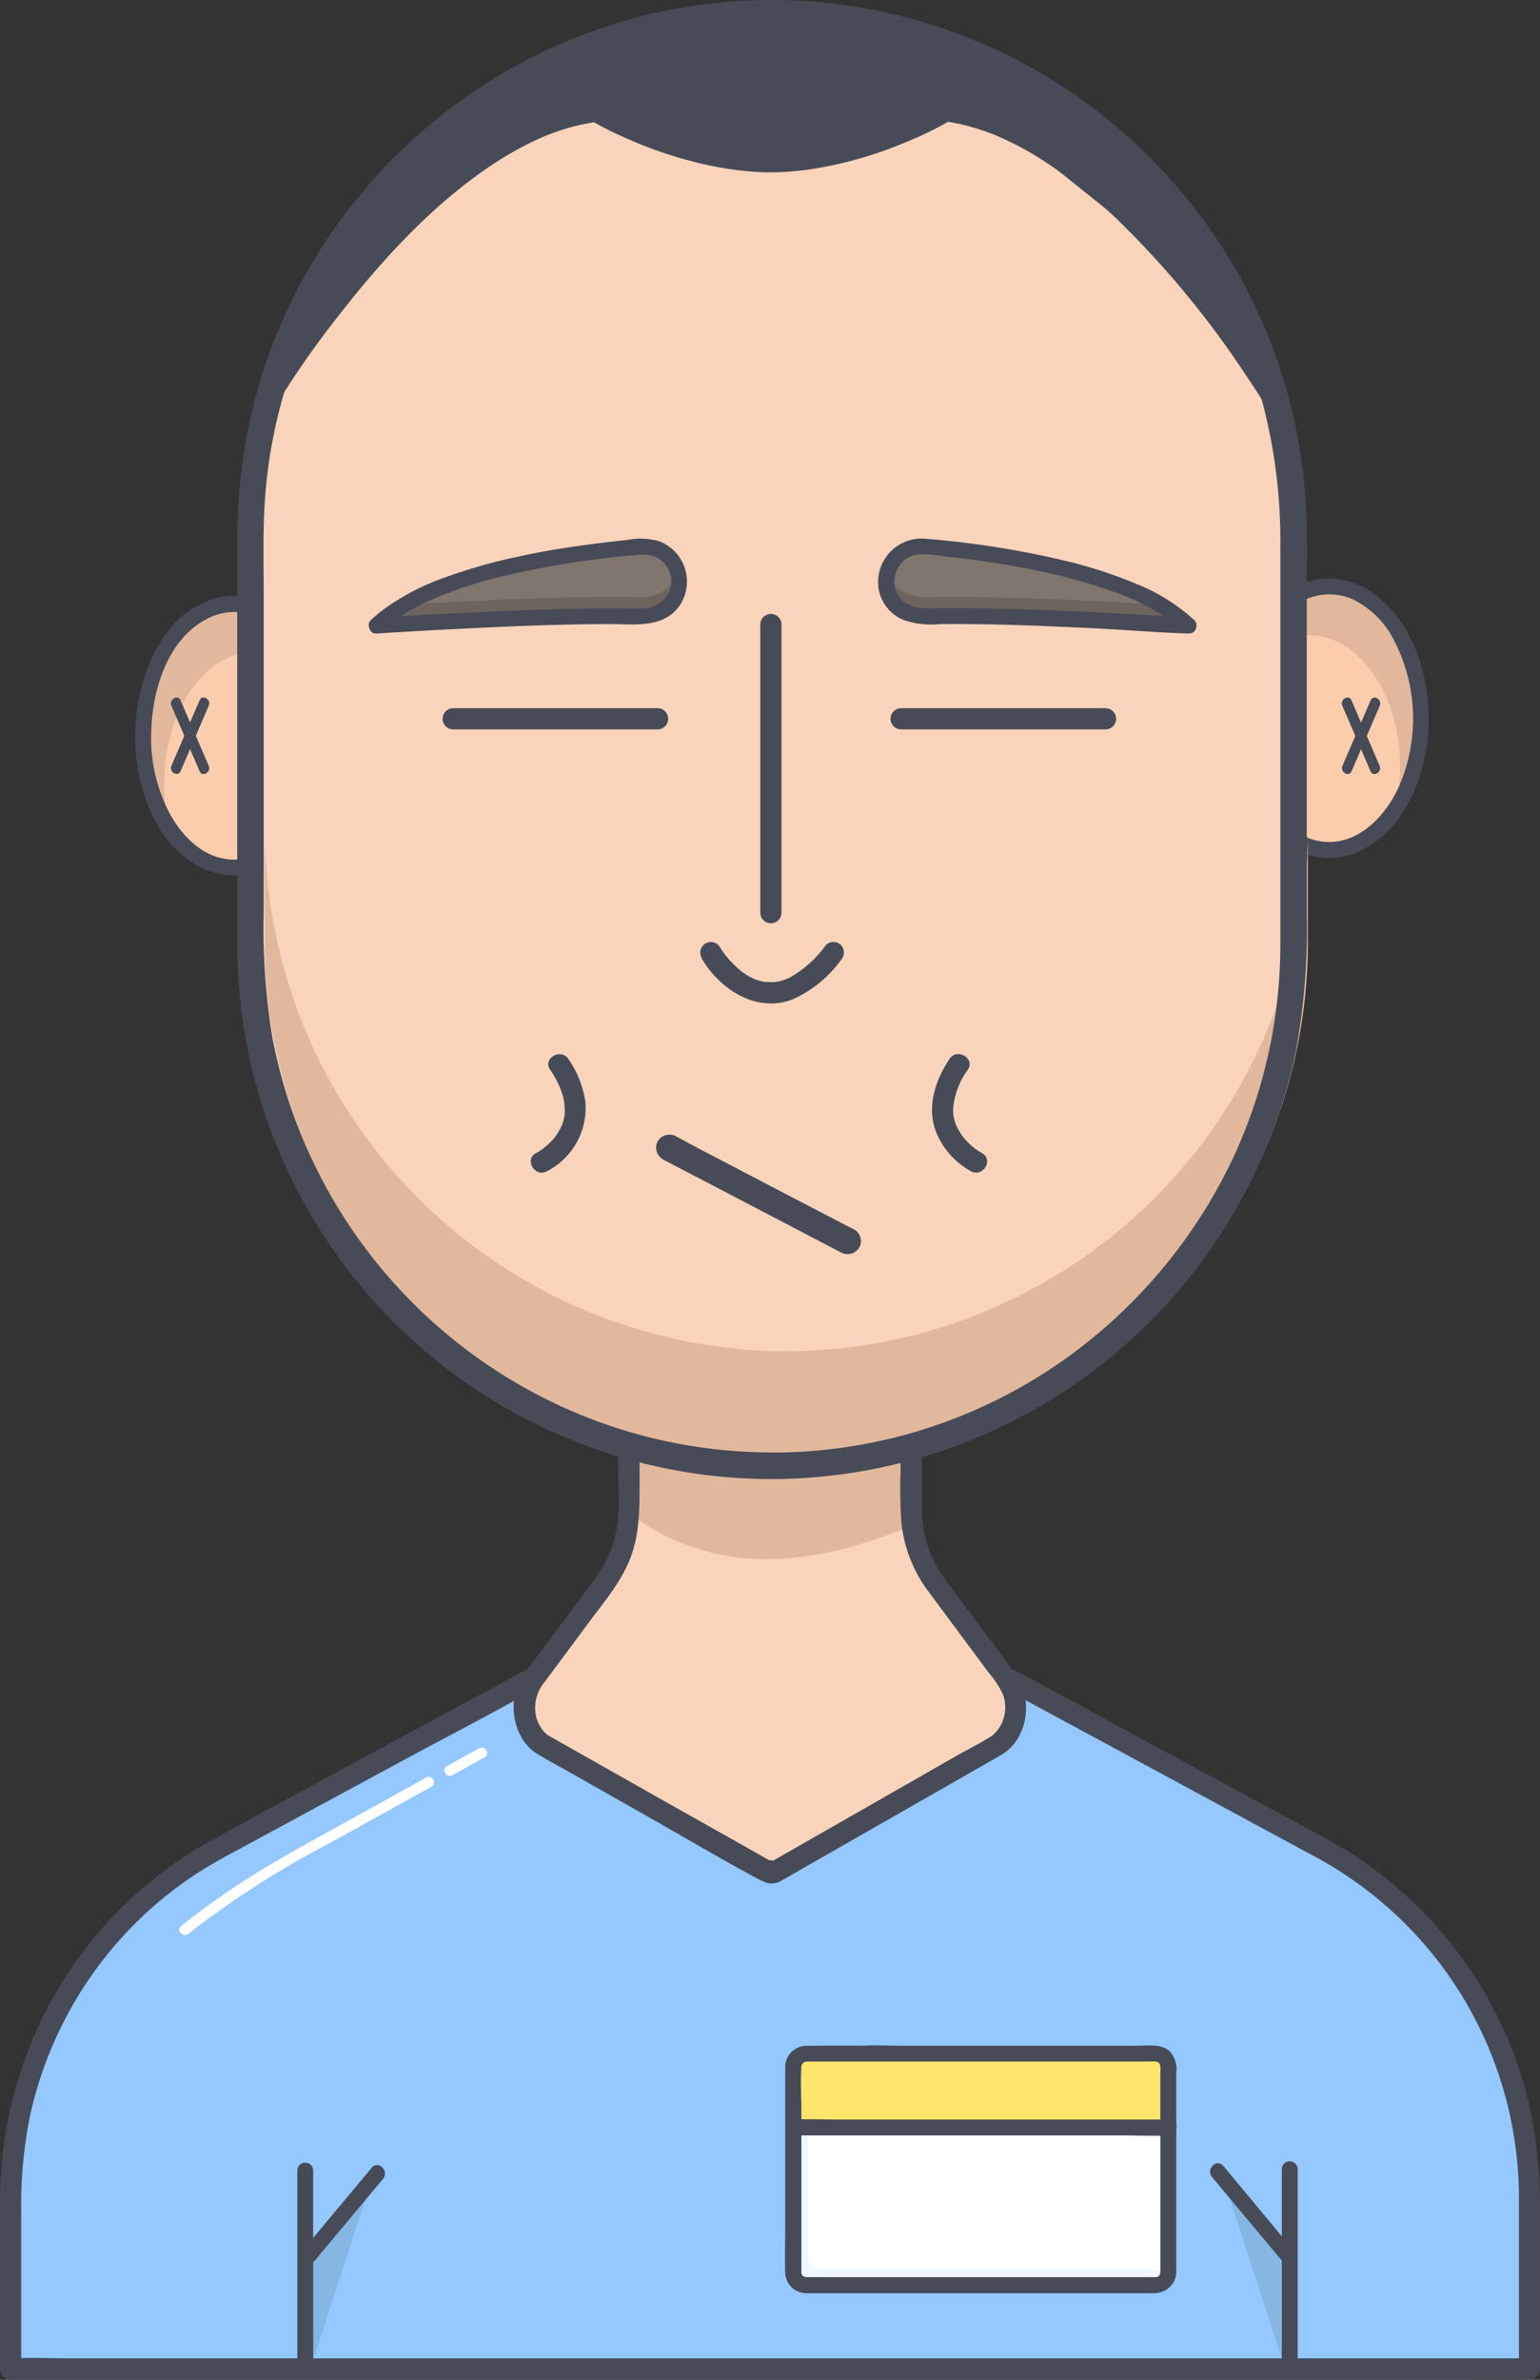 <svg xmlns="http://www.w3.org/2000/svg" viewBox="0 0 223.72 345.58"><rect x="0" y="0" width="223.72" height="345.58" fill="#333333" stroke="none"/><defs><style>.cls-1{fill:#fff;}.cls-2{fill:#94c8ff;}.cls-3{fill:#f9d4bb;}.cls-4{fill:#e2b89c;}.cls-5{fill:#474b58;}.cls-6{fill:none;stroke:#5a6281;stroke-miterlimit:10;stroke-width:3px;}.cls-7{fill:#86b7e2;}.cls-8{opacity:0.15;}.cls-9{fill:#ffe66a;}.cls-10{fill:#5a6281;}.cls-11{fill:#fbcdac;}.cls-12{fill:#80766e;}.cls-13{fill:#6d645e;}</style></defs><title>Asset 360</title><g id="Layer_2" data-name="Layer 2"><g id="Layer_1-2" data-name="Layer 1"><path class="cls-1" d="M22.84,288.6a78.71,78.71,0,0,0-8.36,8.74c-.63.76.46,1.85,1.09,1.09a78.71,78.71,0,0,1,8.36-8.74c.74-.66-.35-1.74-1.09-1.09Z"/><path class="cls-2" d="M77.47,244.11,32.34,268.5A57.92,57.92,0,0,0,2,319.45v24.78H222.6V319.45a57.92,57.92,0,0,0-30.38-51l-45.13-24.39"/><path class="cls-3" d="M131.32,193.84v25.23a18.45,18.45,0,0,0,3.64,11l10.2,13.72a6.92,6.92,0,0,1-1,9.35L111.36,272.3a.85.85,0,0,1-.55.21h0a.85.85,0,0,1-.55-.21L77.48,253.15a6.92,6.92,0,0,1-1-9.35l10.2-13.72a18.45,18.45,0,0,0,3.64-11V193.84"/><path class="cls-4" d="M132.62,221.46V211.18h-41v8.74C101.91,227.38,114.53,229.06,132.62,221.46Z"/><path class="cls-5" d="M130.83,193.84v19.54a65.94,65.94,0,0,0,.15,8,20.12,20.12,0,0,0,3.72,9.49l1.88,2.53,7.08,9.53a14.49,14.49,0,0,1,2,3,5.51,5.51,0,0,1,.07,3.8,5.17,5.17,0,0,1-.86,1.56c-.14.17-.3.32-.45.49s-.14.15,0,.06l0,0c-1.62,1.08-3.42,2-5.11,2.92l-10.37,5.93-16.94,9.68c-.13.08-.54.23-.11.08h.82l-.39-.06,1.13,1.48v-.21a1.56,1.56,0,0,0-1.95-1.48l-.39.06h.82c.45.16,0,0-.14-.09l-.9-.51-3.2-1.81L97.5,262.1l-17.68-10c-.16-.09-.33-.17-.48-.27h0c.34.24,0-.07-.1-.14a5.37,5.37,0,0,1-.37-.41,5.29,5.29,0,0,1-.92-1.76,5.78,5.78,0,0,1,1.18-5.29l6.41-8.63c2.16-2.91,4.57-5.73,5.94-9.11s1.43-7,1.43-10.71V193.84a1.54,1.54,0,0,0-3.08,0v19.8c0,2.81.25,5.84-.29,8.6a18,18,0,0,1-3.29,7.27l-2.44,3.28-7,9.37A10,10,0,0,0,74.67,247c-.32,2.65.78,6,3.12,7.51,1.68,1.08,3.5,2,5.24,3l10.58,6c5.58,3.15,11.11,6.44,16.76,9.47a2.81,2.81,0,0,0,1.9.24l-1.95-1.48v.21a1.55,1.55,0,0,0,1.13,1.48,2.82,2.82,0,0,0,1.92-.25l.79-.45,3.07-1.76,10.08-5.76,18.09-10.34c4-2.31,4.73-8.18,2.11-11.8-1.89-2.61-3.84-5.17-5.77-7.76l-3.38-4.54a30.79,30.79,0,0,1-2.42-3.56,17.07,17.07,0,0,1-2-8.16c0-1,0-1.93,0-2.89V193.84a1.54,1.54,0,0,0-3.08,0Z"/><path class="cls-6" d="M56.33,317"/><polygon class="cls-7" points="54.2 315.92 45.39 343.07 44.34 335.71 44.97 325.83 54.2 315.92"/><path class="cls-5" d="M45.5,344.23l0-9.84,0-15.59v-3.6a1.15,1.15,0,0,0-2.31,0l0,9.84,0,15.59v3.6a1.15,1.15,0,0,0,2.31,0Z"/><path class="cls-5" d="M45.76,328.23l8.64-10.34,1.24-1.49c.95-1.13-.68-2.77-1.63-1.63l-8.64,10.34-1.24,1.49c-.95,1.13.68,2.77,1.63,1.63Z"/><polygon class="cls-7" points="177.51 315.71 186.32 342.86 187.37 335.5 186.74 325.62 177.51 315.71"/><path class="cls-5" d="M188.52,344l0-9.84,0-15.59V315a1.15,1.15,0,0,0-2.31,0l0,9.84,0,15.59V344a1.15,1.15,0,0,0,2.31,0Z"/><path class="cls-5" d="M187.59,326.39,178.95,316l-1.24-1.49c-1-1.14-2.58.5-1.63,1.63l8.64,10.34L186,328c1,1.14,2.58-.5,1.63-1.63Z"/><path class="cls-1" d="M61.88,258.14l-9.77,5.41c-4.13,2.28-8.29,4.53-12.35,6.93a111.25,111.25,0,0,0-13.47,9.22c-.77.62.32,1.71,1.09,1.09A133.16,133.16,0,0,1,47,268.13l11.78-6.52,3.89-2.15c.87-.48.09-1.81-.78-1.33Z"/><path class="cls-1" d="M69.62,253.86l-4.68,2.59c-.87.48-.09,1.81.78,1.33l4.68-2.59c.87-.48.09-1.81-.78-1.33Z"/><path class="cls-5" d="M76.27,242.57l-16,8.62L35.86,264.41,31.15,267a59.46,59.46,0,0,0-17.47,14.36A60.22,60.22,0,0,0,0,319.6q0,11.86,0,23.72v.7a1.56,1.56,0,0,0,1.54,1.54H213.22c2.86,0,5.72.05,8.58,0h.38a1.56,1.56,0,0,0,1.54-1.54V321.18a68.15,68.15,0,0,0-1.48-15.13,59.22,59.22,0,0,0-8.88-20.34,60,60,0,0,0-16-15.87c-2.44-1.64-5-3-7.58-4.4l-23.14-12.5c-6.29-3.4-12.53-6.89-18.87-10.2l-.31-.17c-1.74-.94-3.3,1.71-1.55,2.66l15.59,8.42,24.44,13.21,5.08,2.74a56.35,56.35,0,0,1,29.64,50.12V344l1.54-1.54H10.5c-2.85,0-5.74-.15-8.58,0H1.54L3.08,344V321.44A65.55,65.55,0,0,1,4.41,307a56.92,56.92,0,0,1,8.79-20A56.12,56.12,0,0,1,29,271.79c2.2-1.4,4.51-2.61,6.8-3.85L59,255.39c6.16-3.33,12.42-6.51,18.49-10l.31-.17c1.74-.94.19-3.6-1.55-2.66Z"/><rect class="cls-1" x="115.33" y="298.21" width="54.5" height="33.62" rx="0.45" ry="0.45"/><g class="cls-8"><path class="cls-2" d="M170,329.59H119.22a1.85,1.85,0,0,1-1.85-1.85V297.82a1.83,1.83,0,0,1,0-.41,1.85,1.85,0,0,0-1.43,1.8v29.92a1.85,1.85,0,0,0,1.85,1.85h50.81a1.85,1.85,0,0,0,1.8-1.43A1.83,1.83,0,0,1,170,329.59Z"/></g><polygon class="cls-9" points="115.43 303.85 115.45 298.13 126.84 297.21 168.66 298.31 170.22 308.9 114.69 309.52 115.43 303.85"/><path class="cls-10" d="M114.42,309.75l.78-5.92,0-5.91,11.61-.94h0l42,1.11,1.63,11h-.26Zm1.26-11.4,0,5.53-.71,5.4,55-.61-1.5-10.14-41.61-1.1Z"/><path class="cls-5" d="M167.88,330.67H117.42c-.52,0-1-.09-1-.74s0-1.3,0-1.94V306.7c0-2.16-.14-4.38,0-6.54,0-.59.41-.79.93-.8H166.8a9.28,9.28,0,0,1,1.07,0c.81.1.7.81.7,1.41v28.38c0,.58.14,1.47-.69,1.52-1.48.08-1.49,2.39,0,2.31a3.14,3.14,0,0,0,3-3.4V300.88a3.76,3.76,0,0,0-.95-3c-1.2-1.15-3.35-.81-4.88-.81H132.5c-5.07,0-10.14-.05-15.2,0a3.1,3.1,0,0,0-3.23,3c0,.52,0,1,0,1.57v21.65c0,2.21-.07,4.43,0,6.64a3.08,3.08,0,0,0,3.07,3.07c.48,0,1,0,1.46,0h49.28A1.15,1.15,0,0,0,167.88,330.67Z"/><path class="cls-5" d="M115.22,310.09H163c2.21,0,4.44.1,6.65,0h.1a1.15,1.15,0,0,0,0-2.31H122c-2.21,0-4.44-.1-6.65,0h-.1a1.15,1.15,0,0,0,0,2.31Z"/><ellipse class="cls-11" cx="34.02" cy="106.84" rx="13.25" ry="19.14"/><path class="cls-4" d="M23.85,113.77c0-10.57,5.93-19.14,13.25-19.14,3.91,0,7.42,2.44,9.84,6.32C45.22,93.26,40.22,87.7,34.33,87.7c-7.32,0-13.25,8.57-13.25,19.14a24.39,24.39,0,0,0,3.41,12.82A27,27,0,0,1,23.85,113.77Z"/><path class="cls-5" d="M19.62,106.84c0,7,2.66,15.56,9.35,19a10.77,10.77,0,0,0,9,.52,15.17,15.17,0,0,0,7.22-6.62c4-6.9,4.31-16.06,1.22-23.36-2.51-5.93-8.3-11.4-15.21-9.46-7.11,2-10.59,10-11.37,16.7a28.73,28.73,0,0,0-.18,3.2,1.15,1.15,0,0,0,2.31,0C22,100.65,24.12,93,30,89.9a8.48,8.48,0,0,1,7.3-.38,13.14,13.14,0,0,1,6.09,5.94,24.72,24.72,0,0,1,1,20.75c-2.05,5-6.84,10-12.74,8.27-3-.91-5.32-3.39-6.84-6.06a23.58,23.58,0,0,1-2.86-11.57A1.15,1.15,0,0,0,19.62,106.84Z"/><path class="cls-5" d="M24.88,102.45,29,112c.39.91,1.72.12,1.33-.78l-4.1-9.53c-.39-.91-1.72-.12-1.33.78Z"/><path class="cls-5" d="M29,101.68l-4.1,9.53c-.39.9.94,1.68,1.33.78l4.1-9.53c.39-.9-.94-1.68-1.33-.78Z"/><ellipse class="cls-11" cx="193.09" cy="104.31" rx="13.25" ry="19.14"/><path class="cls-4" d="M203.39,111.39c0-10.57-5.93-19.14-13.25-19.14-3.91,0-7.42,2.44-9.84,6.32C182,90.89,187,85.33,192.91,85.33c7.32,0,13.25,8.57,13.25,19.14a24.39,24.39,0,0,1-3.41,12.82A27,27,0,0,0,203.39,111.39Z"/><path class="cls-5" d="M178.68,104.31c0,7,2.66,15.56,9.35,19a10.77,10.77,0,0,0,9,.52,15.17,15.17,0,0,0,7.22-6.62c4-6.9,4.31-16.06,1.22-23.36-2.51-5.93-8.3-11.4-15.21-9.46-7.11,2-10.59,10-11.37,16.7a28.73,28.73,0,0,0-.18,3.2,1.15,1.15,0,0,0,2.31,0c0-6.19,2.2-13.8,8.06-16.95a8.48,8.48,0,0,1,7.3-.38,13.14,13.14,0,0,1,6.09,5.94,24.72,24.72,0,0,1,1,20.75c-2.05,5-6.84,10-12.74,8.27-3-.91-5.32-3.39-6.84-6.06A23.58,23.58,0,0,1,181,104.31,1.15,1.15,0,0,0,178.68,104.31Z"/><rect class="cls-3" x="36.23" y="1.93" width="151.53" height="210.91" rx="75.76" ry="75.76"/><path class="cls-4" d="M114.22,196.22h0a76,76,0,0,1-75.76-75.76v16.61a76,76,0,0,0,75.76,75.76h0A76,76,0,0,0,190,137.07V120.45A76,76,0,0,1,114.22,196.22Z"/><path class="cls-5" d="M112.15,210.91A73.36,73.36,0,0,1,79,203a74.25,74.25,0,0,1-39.41-52.21,97.52,97.52,0,0,1-1.28-18.54V86.77c0-4.79-.15-9.62.19-14.4A73.35,73.35,0,0,1,48.71,40,74.68,74.68,0,0,1,71.64,16,73.49,73.49,0,0,1,103.49,4.34a74.17,74.17,0,0,1,79.13,51.32A78.94,78.94,0,0,1,186,79.52V123q0,7,0,14a73.52,73.52,0,0,1-6.57,30.51A75.36,75.36,0,0,1,159.07,194a73.4,73.4,0,0,1-46.92,16.93c-2.47,0-2.48,3.85,0,3.85a78,78,0,0,0,76.16-62.38,100.78,100.78,0,0,0,1.53-19.94V86.3c0-5.12.16-10.29-.3-15.39a77.66,77.66,0,0,0-11.21-33.79A79.05,79.05,0,0,0,154,12.33,77.66,77.66,0,0,0,120.66.48,76.87,76.87,0,0,0,85.23,4.85,78.29,78.29,0,0,0,38.19,54a81.77,81.77,0,0,0-3.73,25.36v44.09q0,6.8,0,13.6a77.71,77.71,0,0,0,77.69,77.73A1.92,1.92,0,0,0,112.15,210.91Z"/><path class="cls-5" d="M195,102.47l4.1,9.53c.39.91,1.72.12,1.33-.78l-4.1-9.53c-.39-.91-1.72-.12-1.33.78Z"/><path class="cls-5" d="M199.12,101.69l-4.1,9.53c-.39.9.94,1.68,1.33.78l4.1-9.53c.39-.9-.94-1.68-1.33-.78Z"/><path class="cls-5" d="M110.45,90.69v41.84a1.54,1.54,0,0,0,3.08,0V90.69a1.54,1.54,0,0,0-3.08,0Z"/><path class="cls-5" d="M101.9,139.11c2.6,4.51,8,8.08,13.26,6a17.26,17.26,0,0,0,7-5.7,1.59,1.59,0,0,0,0-2.18,1.55,1.55,0,0,0-2.18,0,16.18,16.18,0,0,1-5.27,4.73,5.42,5.42,0,0,1-1,.4l-.55.15c-.07,0-.69.13-.43.09a6.74,6.74,0,0,1-1,0l-.57,0c.31,0-.18,0-.28-.05a7.75,7.75,0,0,1-1-.27l-.44-.17c.3.13-.22-.11-.29-.15-.29-.15-.57-.31-.84-.49l-.37-.25c-.09-.06-.51-.38-.24-.17a17.38,17.38,0,0,1-2.32-2.35c-.17-.19.06.08.08.1l-.13-.17-.2-.28-.3-.43c-.09-.13-.17-.27-.25-.4a1.54,1.54,0,0,0-2.66,1.55Z"/><path class="cls-5" d="M79.43,170.09a10.35,10.35,0,0,0,5.62-10,14.54,14.54,0,0,0-2.48-6.31c-1.09-1.64-3.76-.1-2.66,1.55a13.88,13.88,0,0,1,1.65,3.15,7.72,7.72,0,0,1,.48,2.44,5.1,5.1,0,0,1-.3,2.13c0,.13-.09.26-.14.4s-.07.17,0,0l-.11.24a9.82,9.82,0,0,1-.51.91l-.28.41c-.24.35,0,0-.13.17s-.35.41-.54.6-.4.4-.61.58-.75.59-.33.29a9.79,9.79,0,0,1-1.21.79c-1.76.9-.21,3.56,1.55,2.66Z"/><path class="cls-5" d="M142.66,167.44a9.79,9.79,0,0,1-1.21-.79c.42.3-.22-.19-.33-.29s-.42-.38-.61-.58-.36-.39-.54-.6.11.18-.13-.17l-.28-.41a9.82,9.82,0,0,1-.51-.91l-.11-.24q.09.21,0,.05c-.06-.15-.11-.3-.16-.46a5.1,5.1,0,0,1-.3-2.13,11.19,11.19,0,0,1,2.12-5.59c1.1-1.65-1.57-3.2-2.66-1.55-1.95,2.94-3.24,6.59-2.14,10.09a11.09,11.09,0,0,0,4.13,5.5,8.31,8.31,0,0,0,1.15.74c1.76.9,3.32-1.76,1.55-2.66Z"/><path class="cls-12" d="M172.69,90.82s-25.23-1.67-38.13-1.34c-2.89.07-5.49-1.64-5.8-4.51h0a5.1,5.1,0,0,1,5.52-5.63C143.43,80.16,164.39,82.74,172.69,90.82Z"/><path class="cls-13" d="M134.56,86.71c-2.68.07-5.11-1.4-5.69-3.91a5.11,5.11,0,0,0-.1,1.71h0c.31,2.87,2.91,4.59,5.8,4.51,12.89-.33,38.13,1.34,38.13,1.34a20.05,20.05,0,0,0-3.22-2.51C162.25,87.42,144.64,86.45,134.56,86.71Z"/><path class="cls-5" d="M172.69,89.67c-3.6-.24-7.19-.44-10.79-.62-6.94-.36-13.89-.66-20.83-.74-1.57,0-3.14,0-4.71,0s-3.23.19-4.67-.69c-3-1.83-1.92-6.48,1.46-7.08a14.76,14.76,0,0,1,3.91.24q2.19.23,4.38.52c3.37.45,6.72,1,10,1.73a77.18,77.18,0,0,1,10.4,2.93,32.28,32.28,0,0,1,8.5,4.4,17.14,17.14,0,0,1,1.5,1.3c1.07,1,2.7-.6,1.63-1.63a27.42,27.42,0,0,0-8.36-5.23,67,67,0,0,0-10.83-3.48,135.09,135.09,0,0,0-19.84-3.09,6.32,6.32,0,0,0-6.8,7.29,6,6,0,0,0,3.46,4.44,11.86,11.86,0,0,0,5.3.67c7.28-.08,14.56.23,21.83.57,4.73.22,9.46.63,14.18.79l.24,0C174.17,92.08,174.16,89.77,172.69,89.67Z"/><path class="cls-12" d="M54.74,90.82S80,89.15,92.86,89.48c2.89.07,5.49-1.64,5.8-4.51h0a5.1,5.1,0,0,0-5.52-5.63C84,80.16,63,82.74,54.74,90.82Z"/><path class="cls-13" d="M92.86,86.71c2.68.07,5.11-1.4,5.69-3.91a5.11,5.11,0,0,1,.1,1.71h0c-.31,2.87-2.91,4.59-5.8,4.51C80,88.69,54.74,90.36,54.74,90.36A20.05,20.05,0,0,1,58,87.85C65.18,87.42,82.79,86.45,92.86,86.71Z"/><path class="cls-5" d="M54.74,92c4-.26,7.92-.48,11.88-.68,7.29-.37,14.6-.68,21.9-.7,3.46,0,7.55.66,10-2.39a6.26,6.26,0,0,0-2.77-9.64,9.93,9.93,0,0,0-4.64-.18q-2.26.23-4.51.52c-3.61.46-7.2,1-10.76,1.78a77.91,77.91,0,0,0-11,3.07,34.64,34.64,0,0,0-9.09,4.7A20.74,20.74,0,0,0,53.92,90c-1.07,1,.56,2.66,1.63,1.63a25.52,25.52,0,0,1,7.71-4.79,62.84,62.84,0,0,1,10.05-3.23,132.3,132.3,0,0,1,18.91-3c1.53-.14,2.94-.13,4.11,1a4,4,0,0,1,.9,4.33,4.36,4.36,0,0,1-3.84,2.4c-1.53.08-3.08,0-4.61,0-7,0-13.92.3-20.87.64-4.32.21-8.66.39-13,.73h-.2C53.26,89.77,53.25,92.08,54.74,92Z"/><path class="cls-5" d="M96.25,168.34,105,172.9l14,7.31,3.18,1.67a2,2,0,0,0,2.63-.69,1.94,1.94,0,0,0-.69-2.63L115.33,174l-14-7.31L98.2,165a2,2,0,0,0-2.63.69,1.94,1.94,0,0,0,.69,2.63Z"/><path class="cls-5" d="M186.85,57.94c-1.37-2.32-2.87-4.56-4.4-6.77a152.61,152.61,0,0,0-11.71-15A88.42,88.42,0,0,0,154.07,21.3a46.55,46.55,0,0,0-9.54-4.94A31.3,31.3,0,0,0,139.67,15c-.93-.18-2.19-.59-3.07-.15l-.35.2a52.81,52.81,0,0,1-20.67,6.77c-8.76.88-17.73-1.64-25.47-5.47-.84-.42-1.67-.85-2.49-1.32a3.82,3.82,0,0,0-.51-.27c-.86-.34-2.15.07-3,.26a36.7,36.7,0,0,0-9.76,3.62C67.75,22.09,62,27,56.8,32.32A140.35,140.35,0,0,0,43.7,48c-2.24,3.08-4.39,6.23-6.37,9.48l-.28.46a1.54,1.54,0,0,0,2.66,1.55A132.08,132.08,0,0,1,49,46.08c6.18-8,13.68-16.26,22.28-22a46.63,46.63,0,0,1,7.65-4.22,35.19,35.19,0,0,1,3.82-1.34q1-.27,2-.48c.6-.13,1.52-.28,1.88-.33l-.78-.21A44.79,44.79,0,0,0,90.81,20a60.27,60.27,0,0,0,12.51,4.08,47.13,47.13,0,0,0,7.79.94,39.89,39.89,0,0,0,7.6-.6,57.21,57.21,0,0,0,13.06-3.85,48.89,48.89,0,0,0,6.39-3.13l-.78.21c.27,0,1,.16,1.55.26s1.2.26,1.79.42a33.12,33.12,0,0,1,3.55,1.17A43.31,43.31,0,0,1,151.06,23a72.47,72.47,0,0,1,12.61,10.21,135.82,135.82,0,0,1,17.45,21.45c1.06,1.58,2.1,3.17,3.07,4.81a1.54,1.54,0,0,0,2.66-1.55Z"/><polygon class="cls-5" points="40.46 49.15 62.15 18.69 88.46 5.74 115.39 1.93 141.24 8.05 161.76 20.55 179.83 41.46 183 51.43 169.54 37.44 146.01 18.61 137.38 16.23 122.97 21.99 107.33 23.22 94.41 19.88 85.17 16.16 78.39 18.39 64.39 27.33 46.01 47.44 41.1 51.43 40.46 49.15"/><path class="cls-5" d="M65.84,105.92H95.53a1.54,1.54,0,0,0,0-3.08H65.84a1.54,1.54,0,0,0,0,3.08Z"/><path class="cls-5" d="M130.91,105.92h29.69a1.54,1.54,0,0,0,0-3.08H130.91a1.54,1.54,0,0,0,0,3.08Z"/></g></g></svg>